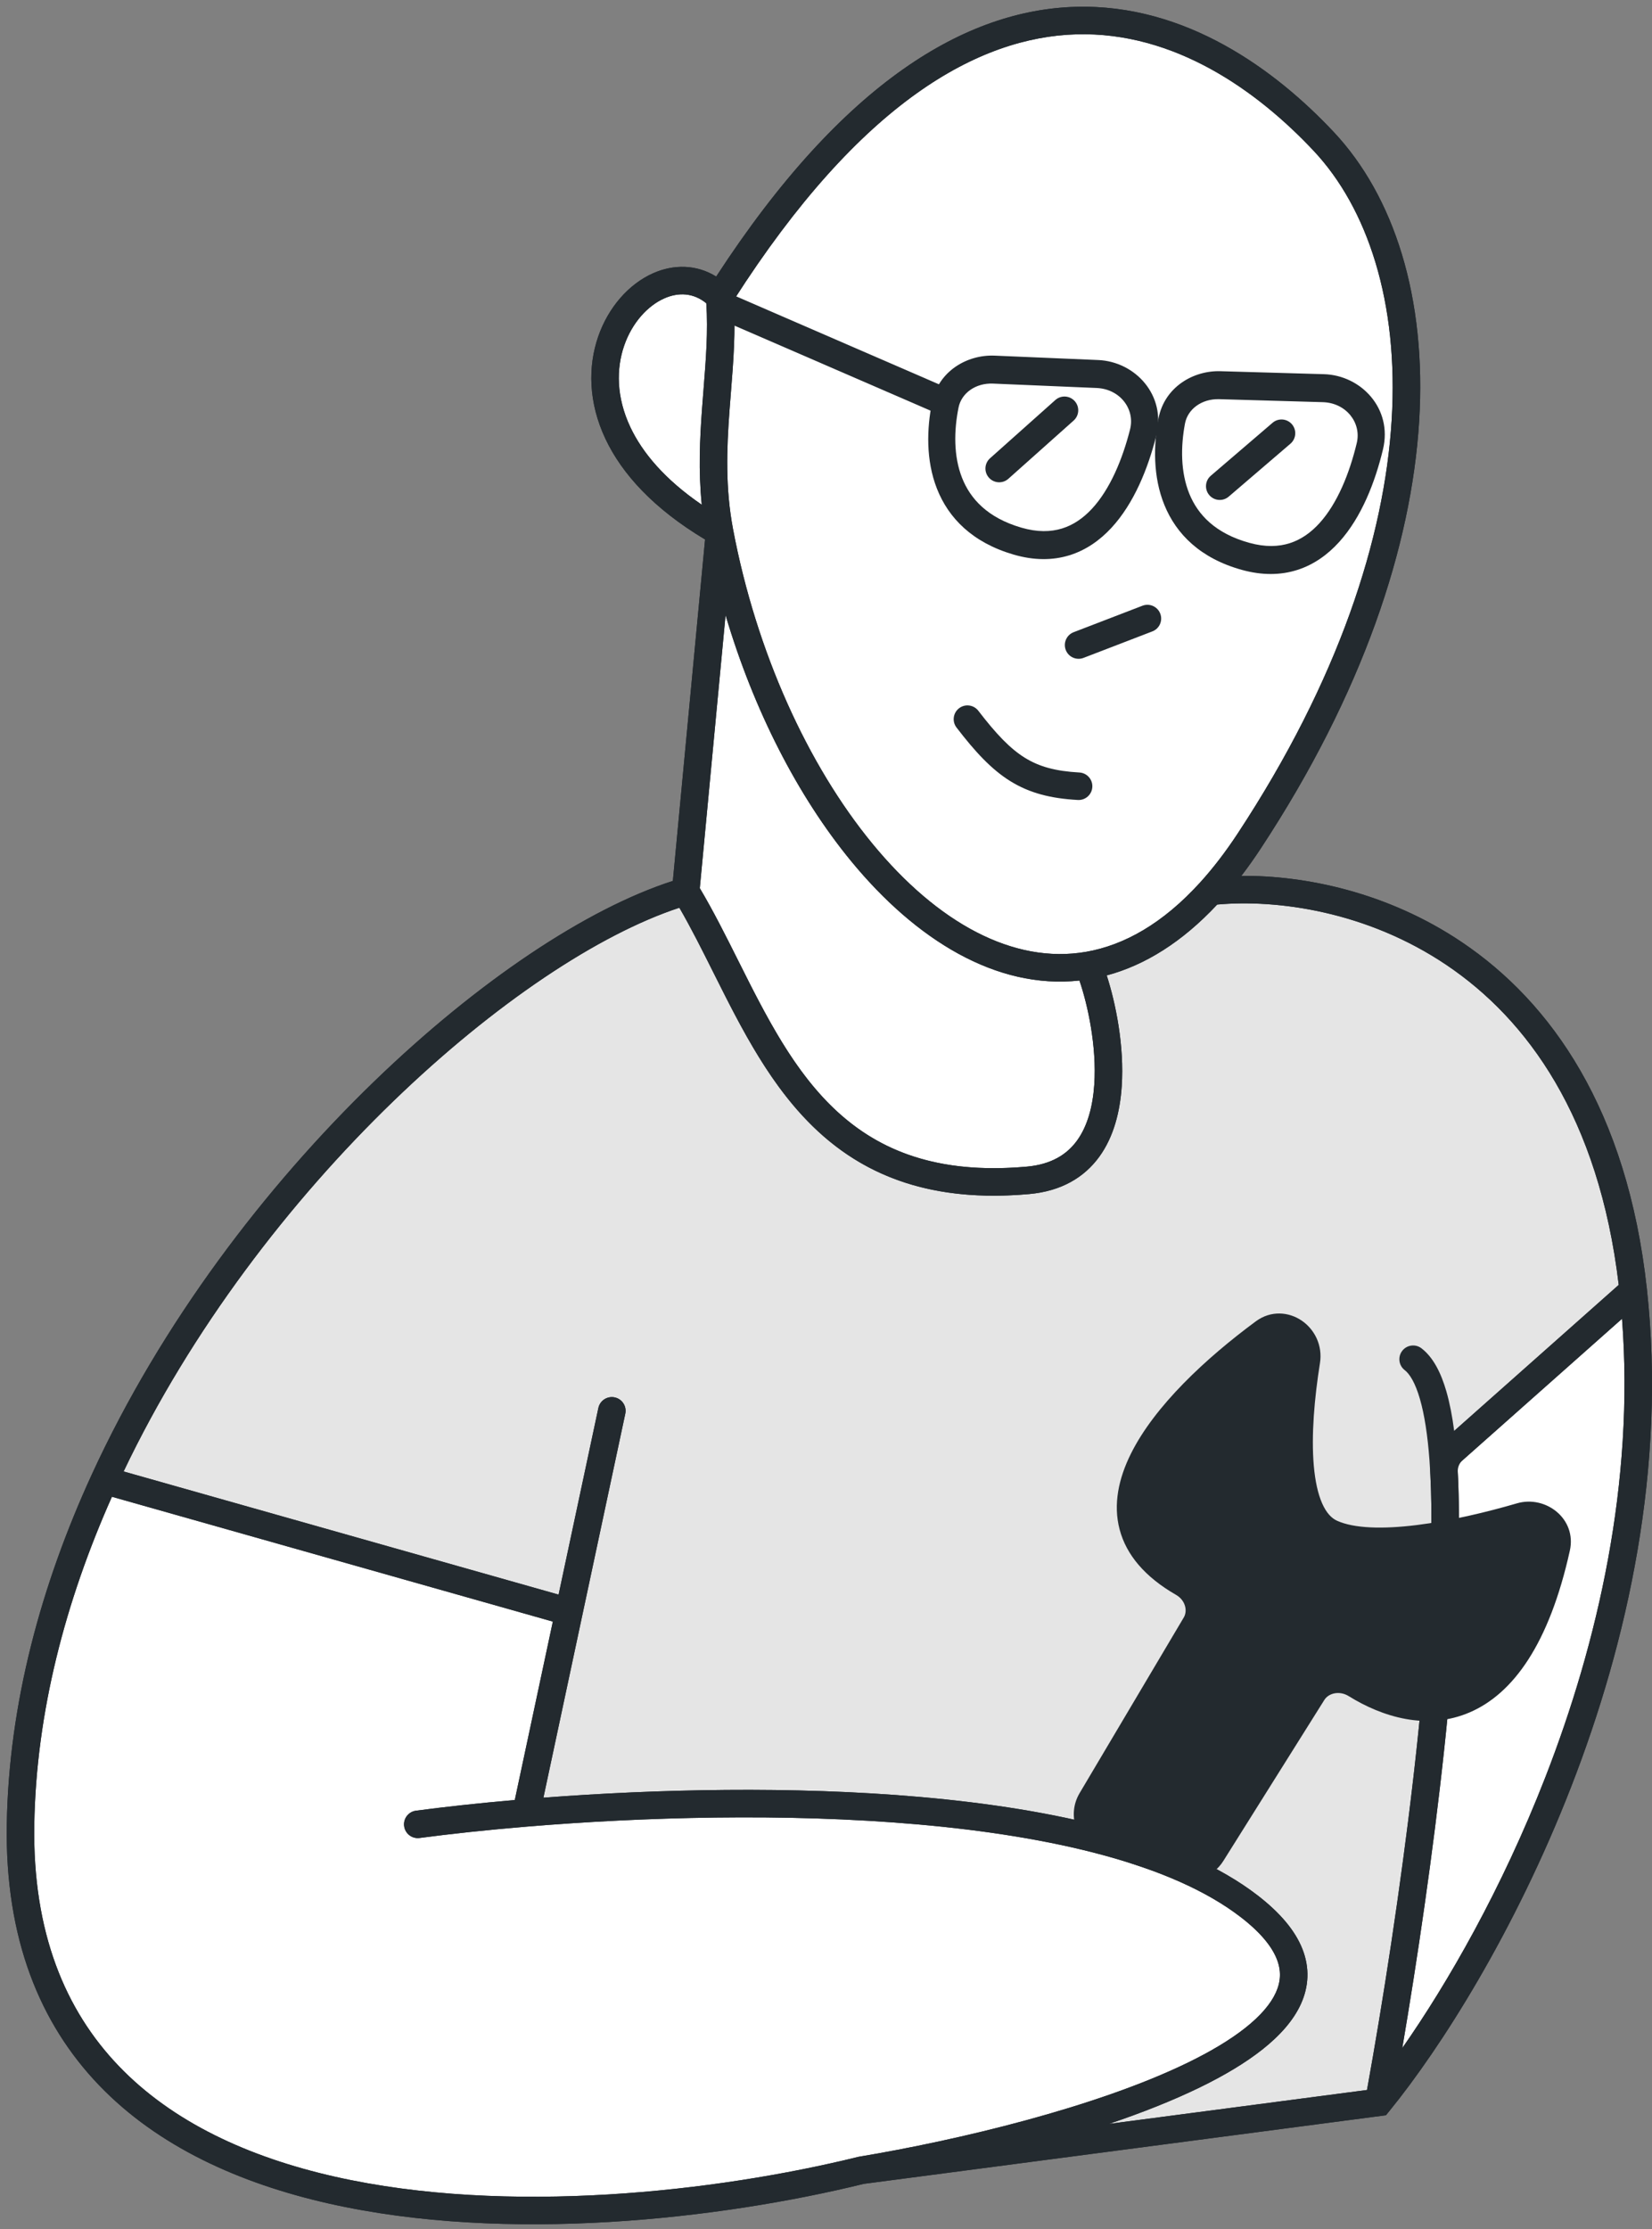 <svg width="149" height="201" viewBox="0 0 149 201" fill="none" xmlns="http://www.w3.org/2000/svg">
<rect x="0" y="0" width="149" height="201" fill="#808080" stroke="none"/>
<path d="M77.675 195.68C52.123 201.974 1.186 204.546 1.853 164.486C2.03 153.814 4.899 143.285 9.405 133.467C21.334 107.474 44.735 86.462 60.043 80.956C61.099 80.576 62.252 81.032 62.798 82.012C68.977 93.099 72.93 108.195 92.715 106.423C101.174 105.666 100.554 95.737 99.122 90.02C98.733 88.468 99.687 86.779 101.178 86.195C103.682 85.215 106.157 83.535 108.548 81.056C108.969 80.62 109.519 80.327 110.124 80.283C121.691 79.44 143.925 85.441 147.305 116.349C150.779 148.111 133.451 178.383 124.353 189.55L77.675 195.68Z" fill="#E5E5E5"/>
<path fill-rule="evenodd" clip-rule="evenodd" d="M112.67 75.829C131.001 47.97 129.666 23.695 119.39 12.75C109.113 1.805 88.232 -10.023 64.902 26.753C58.374 20.284 45.351 36.846 64.902 47.97L61.844 80.368C63.127 82.483 64.286 84.797 65.462 87.147C70.5 97.21 75.868 107.932 92.715 106.423C103.001 105.502 99.863 91.02 98.164 87.041C101.915 86.391 105.653 84.275 109.191 80.368C110.375 79.06 111.537 77.551 112.67 75.829ZM147.305 116.348L131.085 130.738C130.506 131.251 130.203 132.002 130.244 132.775C131.032 147.676 127.112 174.524 124.353 189.549C133.451 178.383 150.779 148.11 147.305 116.348ZM77.675 195.68C95.728 192.67 128.001 183.695 112.67 171.874C99.648 161.833 68.071 161.743 47.452 163.452L51.318 145.328L9.405 133.466C4.899 143.285 2.03 153.814 1.853 164.486C1.186 204.546 52.123 201.973 77.675 195.68Z" fill="white"/>
<path fill-rule="evenodd" clip-rule="evenodd" d="M97.005 0.616C106.955 0.329 115.065 6.331 120.294 11.901C131.156 23.469 132.167 48.455 113.707 76.511C113.135 77.381 112.554 78.2 111.965 78.969C117.657 78.925 125.115 80.409 131.86 84.954C139.881 90.358 146.766 100.008 148.539 116.214C150.304 132.352 146.782 148.067 141.7 161.122C136.618 174.176 129.947 184.648 125.314 190.333L125.003 190.715L77.905 196.901C65.033 200.063 45.738 202.306 29.659 198.676C21.594 196.855 14.236 193.533 8.93 188.004C3.596 182.447 0.441 174.767 0.612 164.465C0.793 153.586 3.717 142.887 8.277 132.949C14.555 119.269 23.96 106.976 33.709 97.543C43.103 88.455 52.923 81.921 60.687 79.425L63.592 48.642C58.955 45.866 56.103 42.729 54.614 39.583C53.049 36.273 53.03 33.027 53.949 30.36C54.859 27.721 56.703 25.617 58.894 24.641C60.726 23.825 62.792 23.817 64.596 24.935C76.099 7.263 87.202 0.899 97.005 0.616ZM63.703 27.341C62.544 26.398 61.2 26.33 59.903 26.908C58.427 27.566 57.013 29.085 56.295 31.168C55.587 33.223 55.57 35.799 56.858 38.522C57.931 40.791 59.936 43.212 63.294 45.507C62.983 42.442 63.121 39.556 63.322 36.825C63.365 36.246 63.41 35.676 63.454 35.114C63.67 32.395 63.871 29.86 63.703 27.341ZM65.441 55.46C67.977 64.026 71.959 71.793 76.765 77.639C82.603 84.739 89.866 89.223 97.358 88.407C98.097 90.558 98.932 94.333 98.696 97.794C98.56 99.786 98.077 101.547 97.141 102.836C96.24 104.076 94.843 104.987 92.604 105.187C84.5 105.913 79.3 103.705 75.5 100.211C71.62 96.643 69.112 91.666 66.572 86.592L66.559 86.567C65.455 84.361 64.342 82.138 63.118 80.079L65.441 55.46ZM61.275 81.843C54.054 84.214 44.632 90.429 35.435 99.327C26.185 108.276 17.268 119.838 11.148 132.67L50.381 143.774L53.97 126.946C54.113 126.276 54.772 125.848 55.443 125.991C56.113 126.134 56.54 126.793 56.397 127.463L49.012 162.084C59.086 161.318 71.47 161.005 83.019 162.021C95.139 163.087 106.611 165.635 113.428 170.891C115.442 172.445 116.8 174.044 117.462 175.709C118.142 177.42 118.047 179.102 117.34 180.668C116.652 182.191 115.41 183.557 113.865 184.78C112.312 186.01 110.387 187.148 108.235 188.196C105.78 189.393 102.985 190.494 100.032 191.492L123.294 188.437C126.043 173.258 129.769 147.291 129.005 132.84C128.945 131.702 129.392 130.582 130.262 129.81L145.999 115.848C144.191 100.682 137.727 91.899 130.473 87.011C123.275 82.16 115.178 81.067 109.784 81.556C106.632 84.932 103.272 87.022 99.819 87.946C100.618 90.405 101.422 94.301 101.172 97.963C101.018 100.204 100.463 102.485 99.148 104.295C97.798 106.153 95.729 107.399 92.825 107.659C84.082 108.442 78.175 106.043 73.82 102.038C69.575 98.133 66.887 92.765 64.404 87.805L64.353 87.703C63.328 85.656 62.337 83.678 61.275 81.843ZM146.296 118.902L131.909 131.666C131.621 131.921 131.461 132.302 131.483 132.709C132.195 146.188 129.11 169.204 126.477 184.657C130.561 178.823 135.456 170.32 139.387 160.222C144.118 148.071 147.425 133.681 146.296 118.902ZM46.43 162.294L49.862 146.206L10.095 134.951C5.898 144.37 3.262 154.389 3.093 164.507C2.931 174.234 5.893 181.256 10.721 186.286C15.576 191.346 22.425 194.498 30.205 196.255C45.788 199.774 64.698 197.598 77.379 194.475L77.424 194.464L77.471 194.456C86.462 192.957 98.903 189.984 107.148 185.966C109.201 184.965 110.958 183.917 112.325 182.835C113.7 181.746 114.614 180.674 115.078 179.647C115.523 178.662 115.575 177.68 115.156 176.626C114.719 175.526 113.731 174.258 111.913 172.857C105.708 168.072 94.88 165.555 82.801 164.493C70.794 163.437 57.82 163.837 47.554 164.689C43.916 164.99 40.625 165.348 37.844 165.716C37.164 165.806 36.541 165.328 36.451 164.649C36.361 163.969 36.839 163.346 37.518 163.256C40.105 162.914 43.118 162.581 46.43 162.294ZM66.171 27.07C66.365 29.832 66.144 32.611 65.925 35.363C65.881 35.912 65.837 36.46 65.797 37.007C65.541 40.477 65.41 43.985 66.121 47.739C68.212 58.777 72.849 68.969 78.682 76.063C84.546 83.195 91.395 86.955 97.953 85.819C101.375 85.226 104.877 83.283 108.271 79.535C109.408 78.28 110.532 76.822 111.634 75.147C129.835 47.484 128.177 23.922 118.485 13.6C113.438 8.224 105.969 2.84 97.077 3.096C88.304 3.349 77.649 9.116 66.171 27.07Z" fill="#232A2F"/>
<path fill-rule="evenodd" clip-rule="evenodd" d="M89.709 32.065C87.254 31.961 84.638 33.441 84.068 36.264C83.591 38.63 83.493 41.484 84.508 44.064C85.548 46.708 87.7 48.916 91.415 50.001C93.248 50.537 94.924 50.533 96.433 50.072C97.936 49.612 99.195 48.72 100.233 47.601C102.283 45.392 103.547 42.221 104.285 39.302C105.213 35.633 102.383 32.602 99.05 32.461L89.709 32.065ZM86.456 36.739C86.715 35.453 87.986 34.519 89.568 34.586L98.909 34.982C101.024 35.071 102.385 36.889 101.927 38.703C101.234 41.443 100.109 44.122 98.488 45.87C97.69 46.729 96.792 47.343 95.778 47.653C94.767 47.962 93.564 47.995 92.114 47.572C89.062 46.681 87.514 44.971 86.769 43.079C86 41.123 86.035 38.823 86.456 36.739Z" fill="#232A2F"/>
<path fill-rule="evenodd" clip-rule="evenodd" d="M65.336 26.261L86.265 35.336L85.278 37.612L64.349 28.538L65.336 26.261Z" fill="#232A2F"/>
<path fill-rule="evenodd" clip-rule="evenodd" d="M110.068 33.468C107.615 33.397 105.021 34.91 104.487 37.737C104.038 40.11 103.975 42.966 105.022 45.533C106.094 48.164 108.274 50.345 112.003 51.38C113.842 51.89 115.518 51.864 117.02 51.383C118.517 50.903 119.764 49.995 120.788 48.863C122.81 46.628 124.035 43.441 124.737 40.514C125.621 36.83 122.749 33.833 119.414 33.737L110.068 33.468ZM106.879 38.183C107.122 36.895 108.38 35.945 109.961 35.991L119.306 36.26C121.423 36.321 122.808 38.123 122.372 39.943C121.712 42.692 120.622 45.385 119.022 47.154C118.235 48.023 117.345 48.649 116.334 48.973C115.327 49.295 114.124 49.344 112.67 48.941C109.606 48.09 108.037 46.402 107.27 44.52C106.477 42.574 106.484 40.273 106.879 38.183Z" fill="#232A2F"/>
<path fill-rule="evenodd" clip-rule="evenodd" d="M97.005 0.616C106.955 0.329 115.065 6.331 120.294 11.901C131.156 23.469 132.167 48.455 113.707 76.511C113.135 77.381 112.554 78.2 111.965 78.969C117.657 78.925 125.115 80.409 131.86 84.954C139.881 90.358 146.766 100.008 148.539 116.214C150.304 132.352 146.782 148.067 141.7 161.122C136.618 174.176 129.947 184.648 125.314 190.333L125.003 190.715L77.905 196.901C65.033 200.063 45.738 202.306 29.659 198.676C21.594 196.855 14.236 193.533 8.93 188.004C3.596 182.447 0.441 174.767 0.612 164.465C0.793 153.586 3.717 142.887 8.277 132.949C14.555 119.269 23.96 106.976 33.709 97.543C43.103 88.455 52.923 81.921 60.687 79.425L63.592 48.642C58.955 45.866 56.103 42.729 54.614 39.583C53.049 36.273 53.03 33.027 53.949 30.36C54.859 27.721 56.703 25.617 58.894 24.641C60.726 23.825 62.792 23.817 64.596 24.935C76.099 7.263 87.202 0.899 97.005 0.616ZM63.703 27.341C62.544 26.398 61.2 26.33 59.903 26.908C58.427 27.566 57.013 29.085 56.295 31.168C55.587 33.223 55.57 35.799 56.858 38.522C57.931 40.791 59.936 43.212 63.294 45.507C62.983 42.442 63.121 39.556 63.322 36.825C63.365 36.246 63.41 35.676 63.454 35.114C63.67 32.395 63.871 29.86 63.703 27.341ZM65.441 55.46C67.977 64.026 71.959 71.793 76.765 77.639C82.603 84.739 89.866 89.223 97.358 88.407C98.097 90.558 98.932 94.333 98.696 97.794C98.56 99.786 98.077 101.547 97.141 102.836C96.24 104.076 94.843 104.987 92.604 105.187C87.581 105.637 83.695 104.957 80.58 103.573C77.465 102.19 75.041 100.066 72.996 97.507C70.942 94.935 69.29 91.946 67.708 88.848C67.334 88.114 66.962 87.371 66.589 86.626C65.471 84.393 64.346 82.145 63.118 80.079L65.441 55.46ZM61.276 81.843C54.054 84.214 44.632 90.429 35.435 99.327C26.185 108.276 17.268 119.838 11.148 132.67L50.381 143.774L53.97 126.946C54.113 126.276 54.772 125.848 55.443 125.991C56.113 126.134 56.54 126.793 56.397 127.463L49.012 162.084C59.086 161.318 71.47 161.005 83.019 162.021C95.139 163.087 106.611 165.635 113.428 170.891C115.442 172.445 116.8 174.044 117.462 175.709C118.142 177.42 118.047 179.102 117.34 180.668C116.652 182.191 115.41 183.557 113.865 184.78C112.312 186.01 110.387 187.148 108.235 188.196C105.78 189.393 102.985 190.494 100.032 191.492L123.294 188.437C126.123 172.817 129.981 145.802 128.929 131.645C128.763 129.407 128.477 127.547 128.067 126.13C127.645 124.672 127.145 123.879 126.698 123.535C126.155 123.118 126.053 122.339 126.471 121.795C126.889 121.252 127.668 121.151 128.211 121.568C129.298 122.405 129.985 123.833 130.451 125.44C130.752 126.482 130.985 127.685 131.158 129.015L145.999 115.848C144.191 100.682 137.727 91.899 130.473 87.011C123.275 82.16 115.178 81.067 109.784 81.556C106.632 84.932 103.272 87.022 99.819 87.946C100.618 90.405 101.422 94.301 101.172 97.963C101.018 100.204 100.463 102.485 99.148 104.295C97.798 106.153 95.729 107.399 92.825 107.659C87.457 108.139 83.136 107.424 79.573 105.841C76.01 104.259 73.286 101.846 71.057 99.055C68.838 96.276 67.093 93.1 65.498 89.976C65.102 89.2 64.716 88.429 64.335 87.668C63.32 85.639 62.337 83.677 61.276 81.843ZM146.296 118.902L131.446 132.076C132.292 145.469 129.15 168.969 126.477 184.657C130.561 178.823 135.456 170.32 139.387 160.222C144.118 148.071 147.425 133.681 146.296 118.902ZM46.43 162.294L49.862 146.206L10.095 134.951C5.898 144.37 3.262 154.389 3.093 164.507C2.931 174.234 5.893 181.256 10.721 186.286C15.576 191.346 22.425 194.498 30.205 196.255C45.788 199.774 64.698 197.598 77.379 194.475L77.424 194.464L77.471 194.456C86.462 192.957 98.903 189.984 107.148 185.966C109.201 184.965 110.958 183.917 112.325 182.835C113.7 181.746 114.614 180.674 115.078 179.647C115.523 178.662 115.575 177.68 115.156 176.626C114.719 175.526 113.731 174.258 111.913 172.857C105.708 168.072 94.88 165.555 82.801 164.493C70.794 163.437 57.82 163.837 47.554 164.689C43.916 164.99 40.625 165.348 37.844 165.716C37.164 165.806 36.541 165.328 36.451 164.649C36.361 163.969 36.839 163.346 37.518 163.256C40.105 162.914 43.118 162.581 46.43 162.294ZM66.171 27.07C66.365 29.832 66.144 32.611 65.925 35.363C65.881 35.912 65.837 36.46 65.797 37.007C65.541 40.477 65.41 43.985 66.121 47.739C68.212 58.777 72.849 68.969 78.682 76.063C84.546 83.195 91.395 86.955 97.953 85.819C101.375 85.226 104.877 83.283 108.271 79.535C109.408 78.28 110.532 76.822 111.634 75.147C129.835 47.484 128.177 23.922 118.485 13.6C113.438 8.224 105.969 2.84 97.077 3.096C88.304 3.349 77.649 9.116 66.171 27.07Z" fill="#232A2F"/>
<path fill-rule="evenodd" clip-rule="evenodd" d="M96.935 36.167C97.391 36.678 97.347 37.462 96.835 37.919L90.947 43.17C90.436 43.626 89.651 43.581 89.195 43.07C88.739 42.559 88.784 41.774 89.296 41.318L95.184 36.067C95.695 35.611 96.479 35.656 96.935 36.167ZM116.525 38.254C116.971 38.774 116.911 39.557 116.391 40.004L110.821 44.778C110.301 45.224 109.517 45.163 109.071 44.643C108.626 44.123 108.686 43.34 109.206 42.894L114.776 38.12C115.296 37.673 116.079 37.734 116.525 38.254ZM104.647 55.325C104.893 55.965 104.574 56.683 103.934 56.929L97.728 59.316C97.088 59.562 96.371 59.243 96.124 58.603C95.879 57.964 96.198 57.246 96.837 57L103.044 54.613C103.683 54.367 104.401 54.686 104.647 55.325ZM86.501 63.858C87.045 63.44 87.823 63.542 88.241 64.086C89.865 66.2 91.111 67.5 92.434 68.321C93.724 69.122 95.186 69.529 97.352 69.65C98.036 69.689 98.56 70.274 98.521 70.958C98.483 71.643 97.897 72.166 97.213 72.128C94.781 71.991 92.876 71.516 91.125 70.43C89.408 69.364 87.94 67.769 86.273 65.597C85.856 65.054 85.958 64.275 86.501 63.858Z" fill="#232A2F"/>
<path d="M117.826 122.708C118.177 120.51 115.79 118.812 114 120.135C105.125 126.695 96.253 136.722 106.695 142.724C108.015 143.483 108.613 145.159 107.836 146.468L98.439 162.311C97.634 163.667 98.282 165.42 99.776 165.927L106.383 168.167C107.471 168.536 108.67 168.109 109.281 167.136L118.399 152.607C119.215 151.307 121.001 151.066 122.304 151.876C127.977 155.4 136.706 156.103 140.379 139.543C140.785 137.709 138.977 136.207 137.174 136.733C131.58 138.365 123.819 139.931 120.091 138.248C116.583 136.665 116.81 129.087 117.826 122.708Z" fill="#232A2F"/>
<path fill-rule="evenodd" clip-rule="evenodd" d="M116.013 121.123C115.616 120.85 115.154 120.824 114.738 121.132C110.335 124.386 106.101 128.388 104.215 132.19C103.283 134.069 102.988 135.772 103.383 137.268C103.772 138.744 104.898 140.26 107.313 141.648C109.12 142.687 110.096 145.09 108.903 147.1L99.506 162.943C99.103 163.621 99.427 164.498 100.174 164.751L106.781 166.991C107.325 167.176 107.925 166.963 108.23 166.476L117.348 151.947C118.597 149.957 121.194 149.724 122.959 150.821C125.634 152.483 128.783 153.324 131.597 152.103C134.407 150.883 137.365 147.402 139.167 139.273C139.34 138.494 138.552 137.623 137.521 137.924C134.687 138.751 131.28 139.569 128.085 139.965C124.96 140.352 121.783 140.373 119.581 139.379C118.338 138.818 117.514 137.761 116.98 136.55C116.448 135.346 116.16 133.902 116.026 132.385C115.759 129.348 116.086 125.743 116.601 122.513C116.695 121.923 116.427 121.408 116.013 121.123ZM117.419 119.078C118.558 119.862 119.308 121.294 119.052 122.903C118.55 126.051 118.256 129.425 118.498 132.167C118.619 133.54 118.869 134.686 119.249 135.547C119.627 136.402 120.09 136.886 120.601 137.117C122.127 137.805 124.695 137.885 127.78 137.502C130.797 137.128 134.066 136.347 136.826 135.542C139.401 134.791 142.23 136.924 141.59 139.811C139.72 148.243 136.476 152.69 132.585 154.379C128.699 156.065 124.647 154.792 121.65 152.929C120.808 152.406 119.833 152.656 119.45 153.266L110.332 167.795C109.416 169.255 107.617 169.895 105.984 169.341L99.377 167.101C97.137 166.342 96.165 163.712 97.371 161.677L106.769 145.834C107.13 145.226 106.909 144.278 106.077 143.799C103.271 142.187 101.59 140.198 100.983 137.901C100.382 135.624 100.902 133.285 101.992 131.087C104.151 126.734 108.79 122.442 113.263 119.137C114.636 118.121 116.263 118.283 117.419 119.078Z" fill="#232A2F"/>
</svg>
